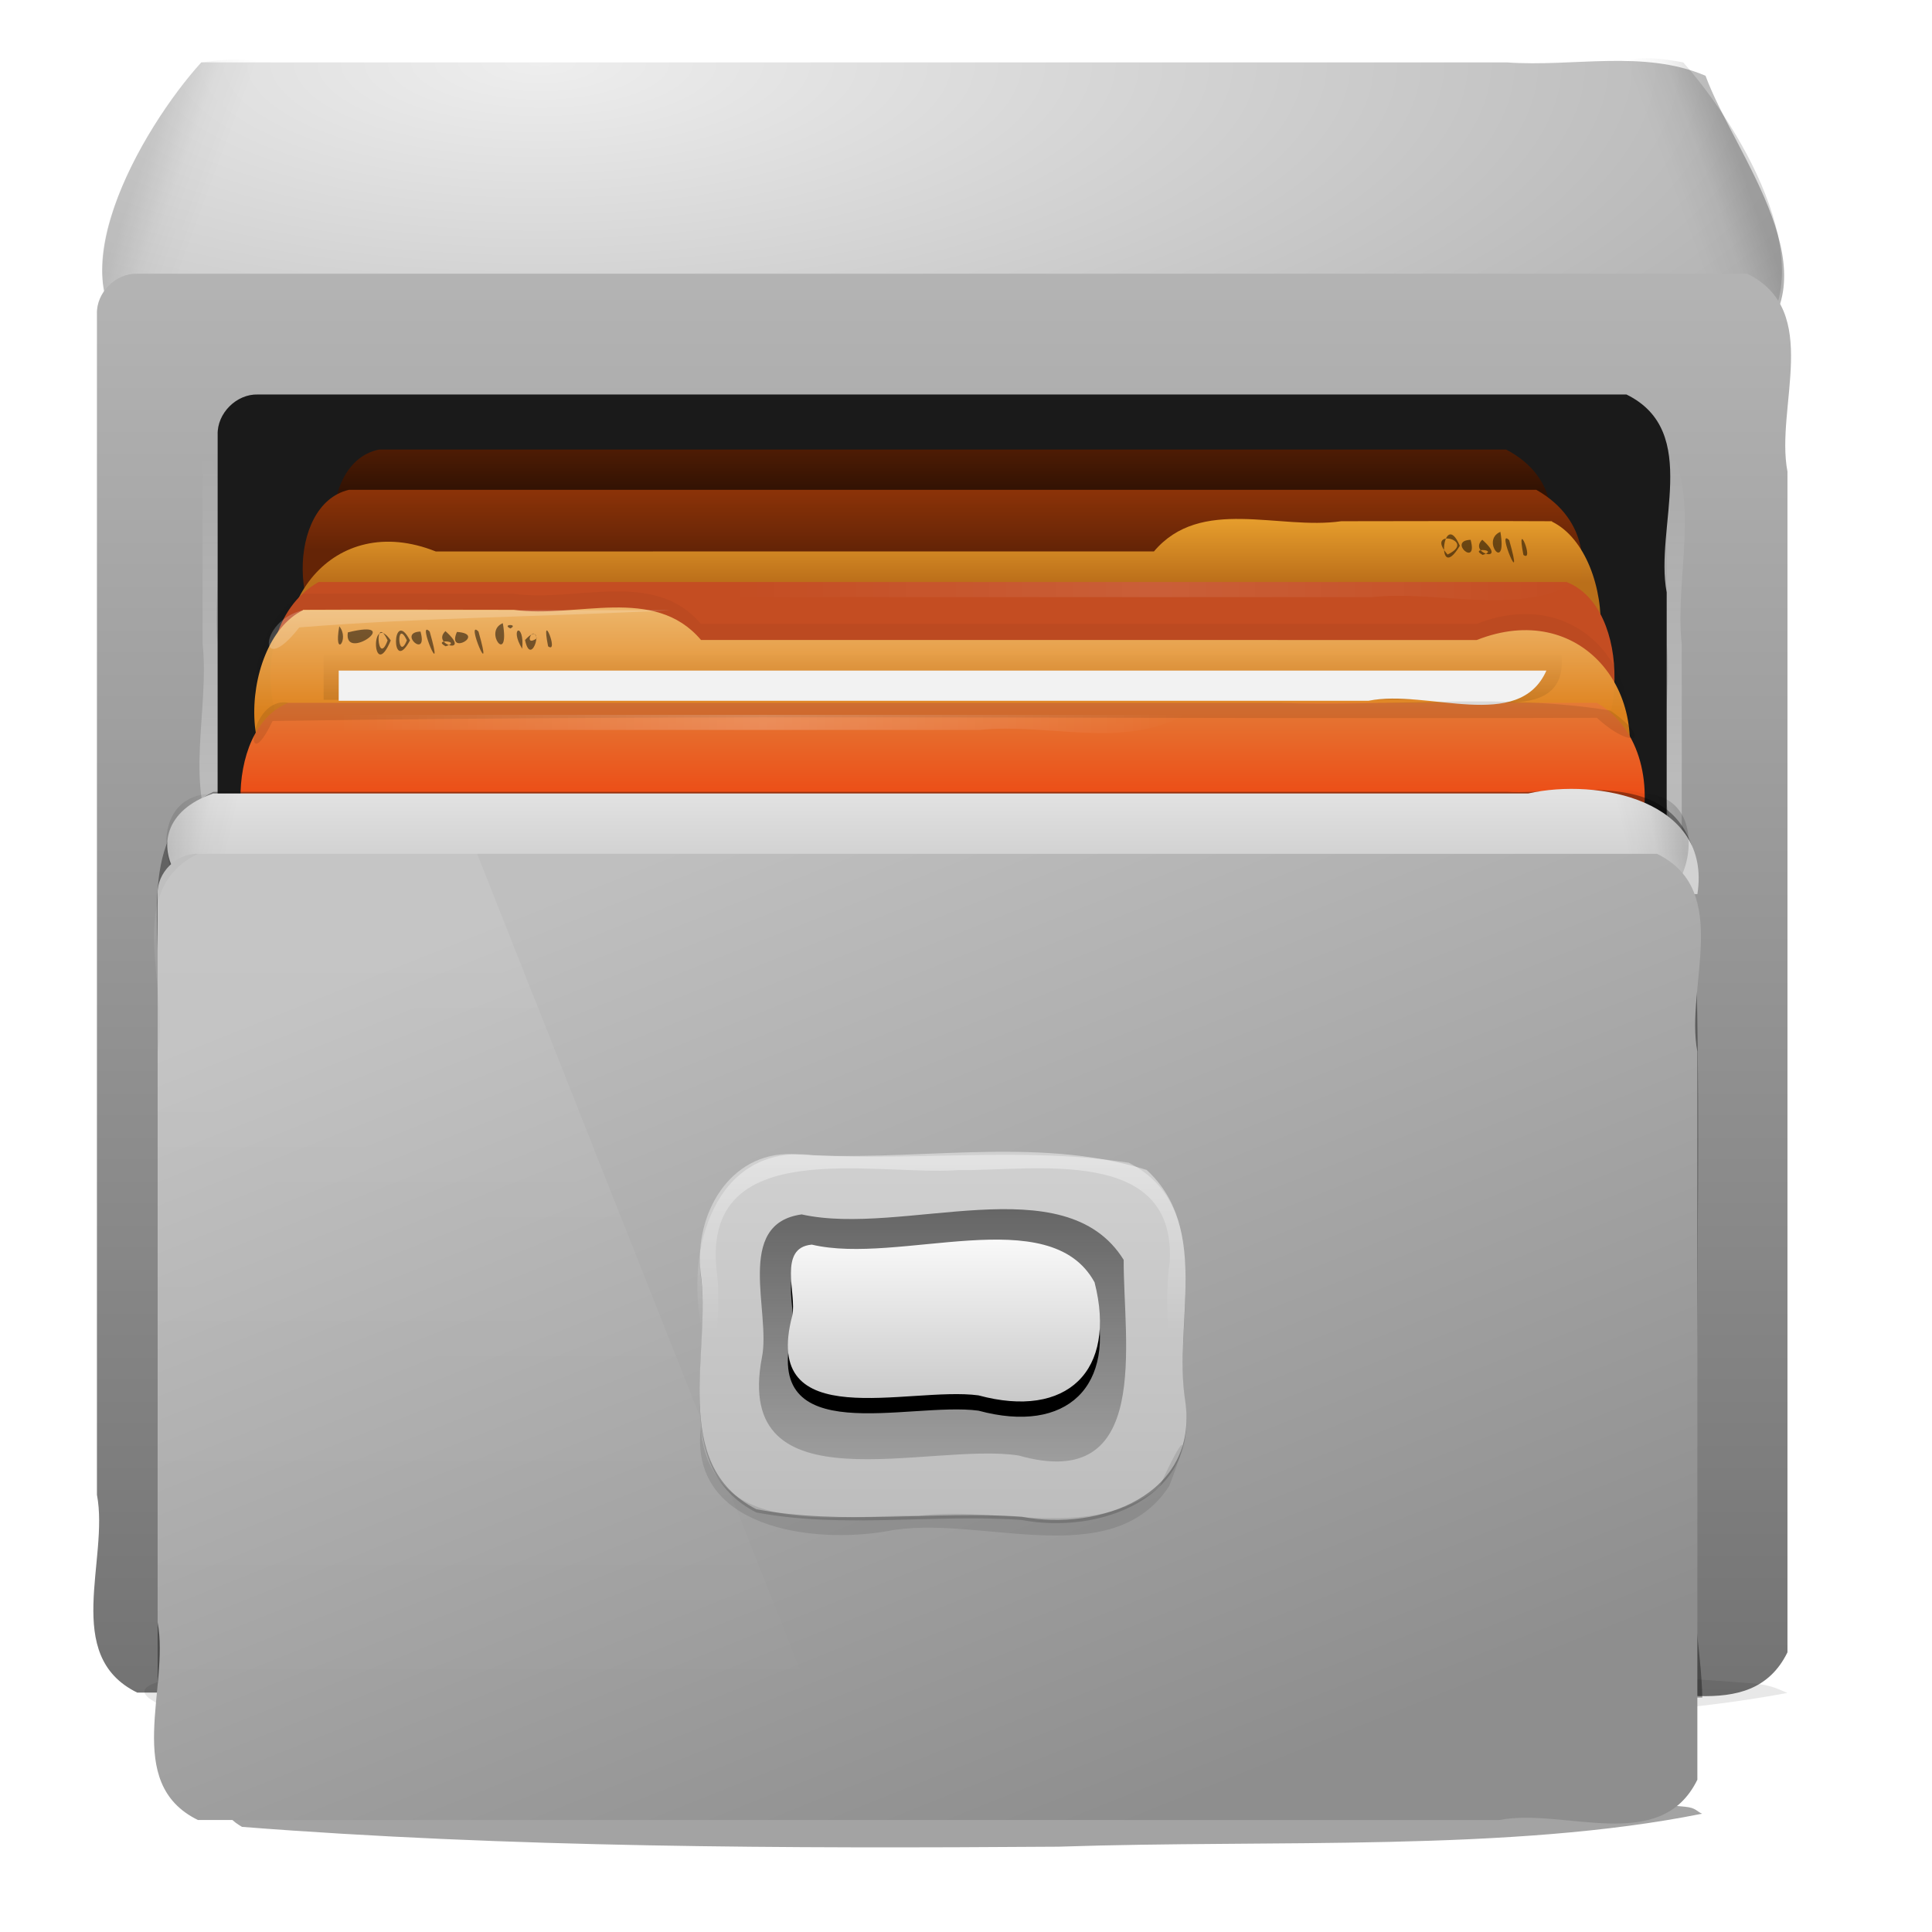 <?xml version="1.0" encoding="UTF-8" standalone="no"?><!DOCTYPE svg PUBLIC "-//W3C//DTD SVG 1.1//EN" "http://www.w3.org/Graphics/SVG/1.1/DTD/svg11.dtd"><svg xmlns="http://www.w3.org/2000/svg" xmlns:xlink="http://www.w3.org/1999/xlink" height="64" version="1.1" viewBox="0 0 128 128" width="64"><defs><radialGradient cx="94" cy="432.5" gradientTransform="matrix(4.445 2.7328e-7 -9.2054e-8 1.551 -382.03 -666.65)" gradientUnits="userSpaceOnUse" id="bg" r="21"><stop offset="0" stop-color="#eee"/><stop offset="1" stop-color="#b2b2b2"/></radialGradient><linearGradient gradientTransform="matrix(-1 0 0 1 150.42 -23.865)" gradientUnits="userSpaceOnUse" id="au" x1="35" x2="39.488" xlink:href="#ai" y1="35" y2="36.659"/><linearGradient id="ai"><stop offset="0"/><stop offset="0.5" stop-opacity="0.259"/><stop offset="1" stop-opacity="0"/></linearGradient><linearGradient gradientTransform="matrix(1 0 0 1 -25.58 -23.865)" gradientUnits="userSpaceOnUse" id="at" x1="35" x2="39.488" xlink:href="#ai" y1="35" y2="36.659"/><linearGradient gradientTransform="matrix(2.667 0 0 2.667 -214.92 -2635.5)" gradientUnits="userSpaceOnUse" id="ak" x1="102" x2="102" y1="995.36" y2="1030.4"><stop offset="0" stop-color="#b3b3b3"/><stop offset="1" stop-color="#737373"/></linearGradient><linearGradient gradientTransform="matrix(1 0 0 1 71.435 -23.865)" gradientUnits="userSpaceOnUse" id="as" x1="39" x2="39" xlink:href="#ah" y1="75" y2="54"/><linearGradient id="ah"><stop offset="0" stop-color="#fff"/><stop offset="1" stop-color="#fff" stop-opacity="0"/></linearGradient><linearGradient gradientTransform="matrix(1 0 0 1 -25.58 -23.865)" gradientUnits="userSpaceOnUse" id="ar" x1="39" x2="39" xlink:href="#ah" y1="75" y2="54"/><linearGradient gradientUnits="userSpaceOnUse" id="bf" x1="99.308" x2="99.308" y1="975.36" y2="976.36"><stop offset="0" stop-color="#4e1c04"/><stop offset="1" stop-color="#321203"/></linearGradient><linearGradient gradientUnits="userSpaceOnUse" id="be" x1="99.645" x2="99.645" y1="976.36" y2="977.86"><stop offset="0" stop-color="#8c3308"/><stop offset="1" stop-color="#642406"/></linearGradient><linearGradient gradientTransform="translate(0,1.5)" gradientUnits="userSpaceOnUse" id="ba" x1="90" x2="90" y1="1002.9" y2="1004.4"><stop offset="0" stop-color="#e79e2d"/><stop offset="1" stop-color="#bd701a"/></linearGradient><filter color-interpolation-filters="sRGB" height="1.204" id="bm" width="1.027" x="-0.014" y="-0.102"><feGaussianBlur stdDeviation="0.191"/></filter><linearGradient gradientTransform="matrix(-.263 0 0 .375 122.08 979.24)" gradientUnits="userSpaceOnUse" id="bd" spreadMethod="reflect" x1="86" x2="126" y1="71.5" y2="71.5"><stop offset="0" stop-color="#fff"/><stop offset="1" stop-color="#fff" stop-opacity="0"/></linearGradient><linearGradient gradientTransform="translate(0 .75)" gradientUnits="userSpaceOnUse" id="al" x1="90" x2="90" y1="1002.4" y2="1005.4"><stop offset="0" stop-color="#f0c077"/><stop offset="1" stop-color="#df841e"/></linearGradient><linearGradient gradientUnits="userSpaceOnUse" id="bb" x1="90.125" x2="90.125" xlink:href="#aj" y1="1005.9" y2="1004.6"/><linearGradient id="aj"><stop offset="0"/><stop offset="1" stop-opacity="0"/></linearGradient><linearGradient gradientTransform="translate(0,540.36)" gradientUnits="userSpaceOnUse" id="am" x1="94.234" x2="94.234" y1="461.75" y2="467.75"><stop offset="0" stop-color="#f0c178"/><stop offset="0.5" stop-color="#e18941"/><stop offset="1" stop-color="#ec4f18"/></linearGradient><linearGradient gradientTransform="matrix(.263 0 0 .375 76.925 979.61)" gradientUnits="userSpaceOnUse" id="bc" spreadMethod="reflect" x1="86" x2="126" xlink:href="#ah" y1="71.5" y2="71.5"/><filter color-interpolation-filters="sRGB" height="1.786" id="bn" width="1.112" x="-0.056" y="-0.393"><feGaussianBlur stdDeviation="2.622"/></filter><filter color-interpolation-filters="sRGB" height="1.786" id="bl" width="1.112" x="-0.056" y="-0.393"><feGaussianBlur stdDeviation="2.621"/></filter><clipPath id="bh"><rect fill="#f0f" height="94" ry="2.667" width="112" x="32" y="42"/></clipPath><filter color-interpolation-filters="sRGB" id="bi"><feGaussianBlur stdDeviation="1.7"/></filter><linearGradient gradientUnits="userSpaceOnUse" id="aw" x1="95" x2="95" y1="1009.4" y2="1007.9"><stop offset="0" stop-color="#d2d2d2"/><stop offset="1" stop-color="#e2e2e2"/></linearGradient><linearGradient gradientTransform="matrix(.375 0 0 .375 71.246 979.36)" gradientUnits="userSpaceOnUse" id="av" x1="38.6" x2="42.252" xlink:href="#ai" y1="77.854" y2="78.71"/><linearGradient gradientTransform="matrix(-.375 0 0 .375 137.5 979.36)" gradientUnits="userSpaceOnUse" id="az" x1="38.6" x2="42.252" xlink:href="#ai" y1="77.854" y2="78.71"/><linearGradient gradientUnits="userSpaceOnUse" id="ax" x1="95" x2="105" y1="1010.4" y2="1035.4"><stop offset="0" stop-color="#bfbfbf"/><stop offset="1" stop-color="#8e8e8e"/></linearGradient><linearGradient gradientTransform="translate(.5 540.36)" gradientUnits="userSpaceOnUse" id="an" x1="89.381" x2="89.381" xlink:href="#ah" y1="468.54" y2="490.6"/><filter color-interpolation-filters="sRGB" id="bk"><feGaussianBlur stdDeviation="0.21"/></filter><linearGradient gradientTransform="translate(0,-24)" gradientUnits="userSpaceOnUse" id="ao" x1="103" x2="103" y1="1025.9" y2="1016.9"><stop offset="0" stop-color="#bdbdbd"/><stop offset="1" stop-color="#d0d0d0"/></linearGradient><filter color-interpolation-filters="sRGB" height="1.432" id="bj" width="1.216" x="-0.108" y="-0.216"><feGaussianBlur stdDeviation="0.337"/></filter><linearGradient gradientTransform="translate(0,-24)" gradientUnits="userSpaceOnUse" id="ap" x1="103.7" x2="103.7" xlink:href="#aj" y1="1018.3" y2="1028"/><linearGradient gradientTransform="matrix(1 0 0 .8 0 611.79)" gradientUnits="userSpaceOnUse" id="aq" x1="104" x2="104" y1="479" y2="484"><stop offset="0" stop-color="#f9f9f9"/><stop offset="1" stop-color="#c9c9c9"/></linearGradient><linearGradient gradientTransform="matrix(1,0,0,-1,2.1333e-7,2018.7)" gradientUnits="userSpaceOnUse" id="ay" x1="103" x2="103" y1="1025.9" y2="1021.4"><stop offset="0" stop-color="#fff"/><stop offset="1" stop-color="#fff" stop-opacity="0"/></linearGradient></defs><path color="#000" d="m144 136c-14.068 9.1-31.601 6.081-47.425 7.803-20.125 0.463-40.534 0.229-60.175-4.689-5.939-11.219 16.173-8.083 22.959-9.904 27.773-1.493 56.585-3.409 83.417 5.155 0.767 0.233 0.828 1.08 1.224 1.635z" filter="url(#bl)" opacity="0.6" transform="matrix(.899 0 0 .28 -16.692 82.083)"/><path d="m13.338 4.135c-3.932 4.28-10.307 15.284-3.74 18.731 6.329 0.7 12.728-0.476 19.104-0.24 22.893-0.872 45.808-0.879 68.699 0.042 6.118 0.156 12.237 0.311 18.355 0.466 6.077-4.668-0.834-12.855-2.76-18.115-4.101-1.753-8.773-0.566-13.153-0.885h-86.505z" fill="url(#bg)" stroke-width="2.667"/><path d="m111.52 4.135c3.961 4.455 9.798 14.394 4.286 18.893-6.408-0.41-5.053-9.944-7.912-14.342-2.176-4.406-0.876-5.407 3.626-4.551z" fill="url(#au)" opacity="0.15" stroke-width="2.667"/><path d="m13.327 4.135c-3.961 4.455-9.798 14.394-4.286 18.893 6.396-0.403 5.046-9.915 7.915-14.299 2.137-4.662 0.923-5.186-3.629-4.594z" fill="url(#at)" opacity="0.1"/><path d="m9.087 18.135h106.67c4.999 2.45 1.843 8.828 2.667 13.11v78.225c-2.449 5-8.828 1.842-13.11 2.667h-96.225c-4.999-2.449-1.843-8.826-2.667-13.107v-78.228c-0.046-1.421 1.247-2.713 2.666-2.666z" fill="url(#ak)" stroke-width="2.667"/><path color="#000" d="m110.42 29.149c2.289 4.023 0.526 9.034 1 13.551v13.45c-2.289-4.023-0.526-9.034-1-13.551v-13.449z" fill="url(#as)" opacity="0.3" stroke-width="2.667"/><path color="#000" d="m13.421 29.149c2.289 4.023 0.526 9.034 1 13.551v13.45c-2.289-4.023-0.526-9.034-1-13.551v-13.45z" fill="url(#ar)" opacity="0.3"/><path d="m17.087 26.135h90.668c4.999 2.45 1.843 8.828 2.667 13.11v62.225c-2.449 5-8.828 1.842-13.11 2.667h-80.225c-4.999-2.449-1.843-8.827-2.667-13.109v-62.224c-0.046-1.422 1.248-2.712 2.666-2.668z" fill="#1a1a1a" stroke-width="2.667"/><g transform="matrix(2.667 0 0 2.667 -214.92 -2571.5)"><path d="m90 975.36h28c2.623 1.365 0.151 5.285-2.297 3.842-8.568 0.058-17.135 0.01-25.703 0.024-1.461-0.41-1.571-3.547 1e-4 -3.866z" fill="url(#bf)"/><path d="m89.25 976.36h29.5c2.671 1.517 0.156 5.491-2.485 3.985-9.005 0.039-18.01 0.01-27.015 0.015-1.497-0.421-1.559-3.633-3e-4 -3.999z" fill="url(#be)"/><g transform="matrix(-1,0,0,1,208.75,-27.25)"><path d="m89.612 1004.4c-1.667 0.814-1.761 5.032 0.653 4.536 10.202-0.08 20.407-0.02 30.61-0.04 0.814-2.408-0.986-4.772-3.535-3.755-5.947 0-11.894-1e-3 -17.841-1e-3 -1.165-1.376-3.103-0.524-4.652-0.75-1.742 0-3.507-0.01-5.235 0z" fill="url(#ba)" opacity="0.98"/><path d="m89.25 1005.9h31c2.243 1.268 1.133 6.006-1.751 4.875h-29.25c-1.53-0.717-1.644-4.23 4e-4 -4.875z" fill="#c44d22"/><path d="m120.64 1006.2c1.666 0.814 1.761 5.032-0.653 4.536-10.702-0.08-21.407-0.02-32.11-0.04-0.832-2.462 1.043-4.769 3.605-3.755 6.423 0 12.847-1e-3 19.271-1e-3 1.165-1.376 3.103-0.524 4.652-0.75 1.742 0 3.507-0.01 5.235 0z" filter="url(#bm)" opacity="0.2"/><path color="#000" d="m110 1005.9h-21c1.508 0.859 3.388 0.197 5.081 0.375h15.918c2e-4 -0.125-4e-4 -0.251 4e-4 -0.375z" fill="url(#bd)" opacity="0.1"/></g><g transform="translate(0,-24.25)"><path d="m88.112 1003.6c-1.667 0.814-1.761 5.032 0.653 4.536 10.702-0.08 21.407-0.02 32.11-0.04 0.833-2.463-1.042-4.769-3.605-3.755-6.423 0-12.847-1e-3 -19.271-1e-3 -1.165-1.376-3.103-0.524-4.652-0.75-1.742 0-3.507-0.01-5.235 0z" fill="url(#al)" opacity="0.98"/><path d="m88.625 1004.7h30.75c0.187 1.95-2.556 0.857-3.759 1.125h-26.991c-1.3e-4 -0.375 2.7e-4 -0.75-2e-4 -1.125z" fill="url(#bb)" opacity="0.1"/><path d="m87.75 1005.9h32.5c2.243 1.268 1.133 6.006-1.751 4.875h-30.75c-1.53-0.717-1.644-4.23 4e-4 -4.875z" fill="url(#am)"/><path d="m89 1005.1h30c-0.685 1.546-2.958 0.453-4.417 0.75h-25.584c1.8e-4 -0.25-3.8e-4 -0.501 3e-4 -0.75z" fill="#f2f2f2"/><path d="m87.746 1005.9c-0.977-0.176-1.14 2.013-0.389 0.453 10.965-0.169 21.931-0.04 32.897-0.08 0.849 0.786 1.455 0.602 0.334-0.18-2.709-0.44-5.473-0.09-8.21-0.19h-24.632z" opacity="0.1"/><path d="m89.013 1004c0.27 0.323-0.148 0.833 0 0zm0.213 0.152c1.449-0.361-0.115 0.759 0 0zm0.988 0.199c-0.337-0.717-0.26 0.707 0 0zm0.078 0c-0.454 1.08-0.524-0.756 0 0zm0.478-1e-3c-0.479 0.898-0.449-0.857 0 0zm-0.078 0c-0.271-0.576-0.227 0.561 0 0zm0.339-0.219c0.195 0.708-0.588 0.02 0 0zm0.228 0c0.4 1.398-0.345-0.348 0 0zm0.397 0.366c0.426-0.132-0.354-0.189 0 0zm-6e-3 -0.377c0.67 0.593-0.366 0.352 0 0zm0.286 0.02c0.744 0.05-0.267 0.605 0 0zm0.535-0.01c0.4 1.398-0.345-0.348 0 0zm0.605-0.207c0.183 1.077-0.5 0.202 0 0zm0.226 0.627c-0.056-0.293-0.123-0.641 0 0zm-0.038-0.496c-0.232-0.11 0.216-0.117 0 0zm0.293 0.504c-0.335-0.547 0.065-0.658 0 0zm0.071-0.217c0.542-0.588 0.16 0.765 0 0zm0.289-0.04c-0.085-0.365-0.345 0.238 0 0zm0.284 0.197c-0.197-0.985 0.289 0.208 0 0z" opacity="0.5"/><path d="m116.85 1002c-0.609 1.007-0.431-0.988 0 0zm-0.305 0.217c0.766-0.361-0.596-0.675 0 0zm0.572-0.365c0.195 0.708-0.588 0.02 0 0zm0.3 0.375c0.426-0.132-0.354-0.189 0 0zm-0.01-0.377c0.67 0.592-0.366 0.352 0 0zm0.45-0.196c0.177 1.044-0.5 0.21 0 0zm0.219 0.207c0.397 1.398-0.342-0.347 0 0zm0.353 0.366c-0.196-0.982 0.287 0.207 0 0z" opacity="0.5"/><path color="#000" d="m89 1006.2h21c-1.508 0.859-3.388 0.197-5.081 0.375h-15.918c-1.5e-4 -0.125 3.6e-4 -0.251-4e-4 -0.375z" fill="url(#bc)" opacity="0.2"/><path d="m88.109 1003.6c-1.126 0.276-1.1 1.73-0.09 0.428 3.071-0.248 6.155-0.263 9.231-0.428h-9.141z" fill="#fff" opacity="0.2" stroke-width="0.375"/></g></g><path color="#000" d="m144 136c-13.34 8.891-30.166 5.967-45.263 7.755-20.841 0.615-41.979 0.381-62.336-4.641-6.769-10.561 15.862-8.392 22.652-9.82 27.519-1.896 55.823-2.935 82.644 4.441 1.196 0.349 1.663 1.298 2.303 2.265z" filter="url(#bn)" opacity="0.3" transform="matrix(1 0 0 .28 -25.58 74.083)"/><g transform="matrix(2.667 0 0 2.667 -216.92 -2635.5)"><path clip-path="url(#bh)" d="m39.688 76c-5.268 2.674-3.299 9.414-3.688 14.176v51.168c2.453 4.986 8.817 1.832 13.093 2.656h86.25c5.729-4.829 1.209-13.137 2.64-19.497-0.156-14.988 0.447-30.038-0.367-44.987-1.825-5.047-8.076-3.318-12.221-3.516-28.568-1.3e-4 -57.144 2.7e-4 -85.708-2e-4z" filter="url(#bi)" opacity="0.6" transform="matrix(.375 0 0 .375 71.75 979.36)"/><path d="m86.631 1007.9c-2.445 0.844-0.489 3.646 1.445 2.5h35.425c0.364-2.333-2.473-2.89-4.203-2.5h-32.667z" fill="url(#aw)"/><path d="m86.621 1007.9c-2.358 0.06-0.513 4.51 0.329 1.526 0.193-0.577 1.118-1.951-0.329-1.526z" fill="url(#av)" opacity="0.1"/><path d="m122.13 1007.9c2.358 0.06 0.513 4.51-0.329 1.526-0.193-0.577-1.118-1.951 0.329-1.526z" fill="url(#az)" opacity="0.15"/><path d="m86.25 1009.4h36.25c1.874 0.918 0.692 3.308 1 4.913v18.087c-0.918 1.874-3.309 0.691-4.914 1h-32.336c-1.874-0.918-0.692-3.308-1-4.913v-18.087c-0.017-0.533 0.468-1.016 1-1z" fill="url(#ax)"/><path d="m86.25 1009.4c-1.874 0.918-0.692 3.308-1 4.913v18.087c0.918 1.874 3.309 0.691 4.914 1h12.524c-3.167-8-6.333-16-9.5-24h-6.938z" fill="url(#an)" opacity="0.1"/></g><g transform="matrix(2.667 0 0 2.667 -214.92 -2571.5)"><path d="m100.25 992.94c2.913 0.23 6.03-0.48 8.818 0.395 1.594 1.458 0.669 3.837 0.956 5.715 0.365 2.368-2.136 3.27-4.062 2.9-2.193-0.153-4.415 0.22-6.588-0.185-2.188-1.12-1.099-3.952-1.386-5.891-0.152-1.434 0.71-2.968 2.264-2.934z" filter="url(#bk)" opacity="0.4"/><path d="m100.25 992.86c2.913 0.23 6.03-0.48 8.818 0.394 1.594 1.458 0.669 3.836 0.956 5.715 0.364 2.368-2.136 3.27-4.062 2.9-2.193-0.153-4.415 0.22-6.588-0.185-2.188-1.12-1.099-3.952-1.386-5.891-0.152-1.433 0.709-2.97 2.264-2.933z" fill="url(#ao)"/><path d="m100.75 995.49c2.17 0.517 5.916-1.099 7.026 0.938 0.561 2.2-0.686 3.403-2.885 2.807-1.731-0.231-5.422 1.012-4.623-1.987 0.111-0.526-0.364-1.681 0.481-1.757z" filter="url(#bj)"/><path d="m100.5 994.36c2.514 0.559 6.533-1.232 7.999 1.129-0.01 2.034 0.718 5.801-2.606 4.861-2.211-0.348-7.11 1.364-6.38-2.441 0.227-1.113-0.694-3.317 0.987-3.549z" fill="url(#ap)" opacity="0.5"/><path d="m100.75 995.11c2.17 0.517 5.916-1.099 7.026 0.938 0.561 2.2-0.686 3.403-2.885 2.807-1.731-0.231-5.422 1.012-4.623-1.987 0.111-0.526-0.364-1.681 0.481-1.757z" fill="url(#aq)"/><path d="m100.25 1001.9c-2.43 0-2.41-2.961-2.23-4.705-0.419-1.934 0.307-4.606 2.767-4.307 2.61 0.145 5.251-0.211 7.84 0.188 2.188 1.12 1.1 3.951 1.386 5.89 0.43 3.212-3.205 3.124-5.404 2.936-1.453-0.04-2.905 0.01-4.359 0zm0-0.387c2.87-0.245 5.989 0.516 8.705-0.42 1.258-1.552 0.414-3.72 0.687-5.548 0.167-2.905-3.361-2.262-5.258-2.285-2.099 0.146-6.352-0.9-5.999 2.481 0.271 1.851-0.862 4.639 1.233 5.666-9e-3 0.289 0.634-0.111 0.632 0.106z" fill="url(#ay)" opacity="0.4"/><path d="m98 999.61c-0.336 2.555 2.78 2.942 4.624 2.619 2.236-0.449 5.565 1.089 7.006-1.122 0.565-1.456 0.34-1.274-0.241 0.02-1.677 1.369-4.009 0.461-5.978 0.719-1.864-0.05-4.928 0.622-5.39-1.91l-0.022-0.33z" opacity="0.1"/></g></svg>
